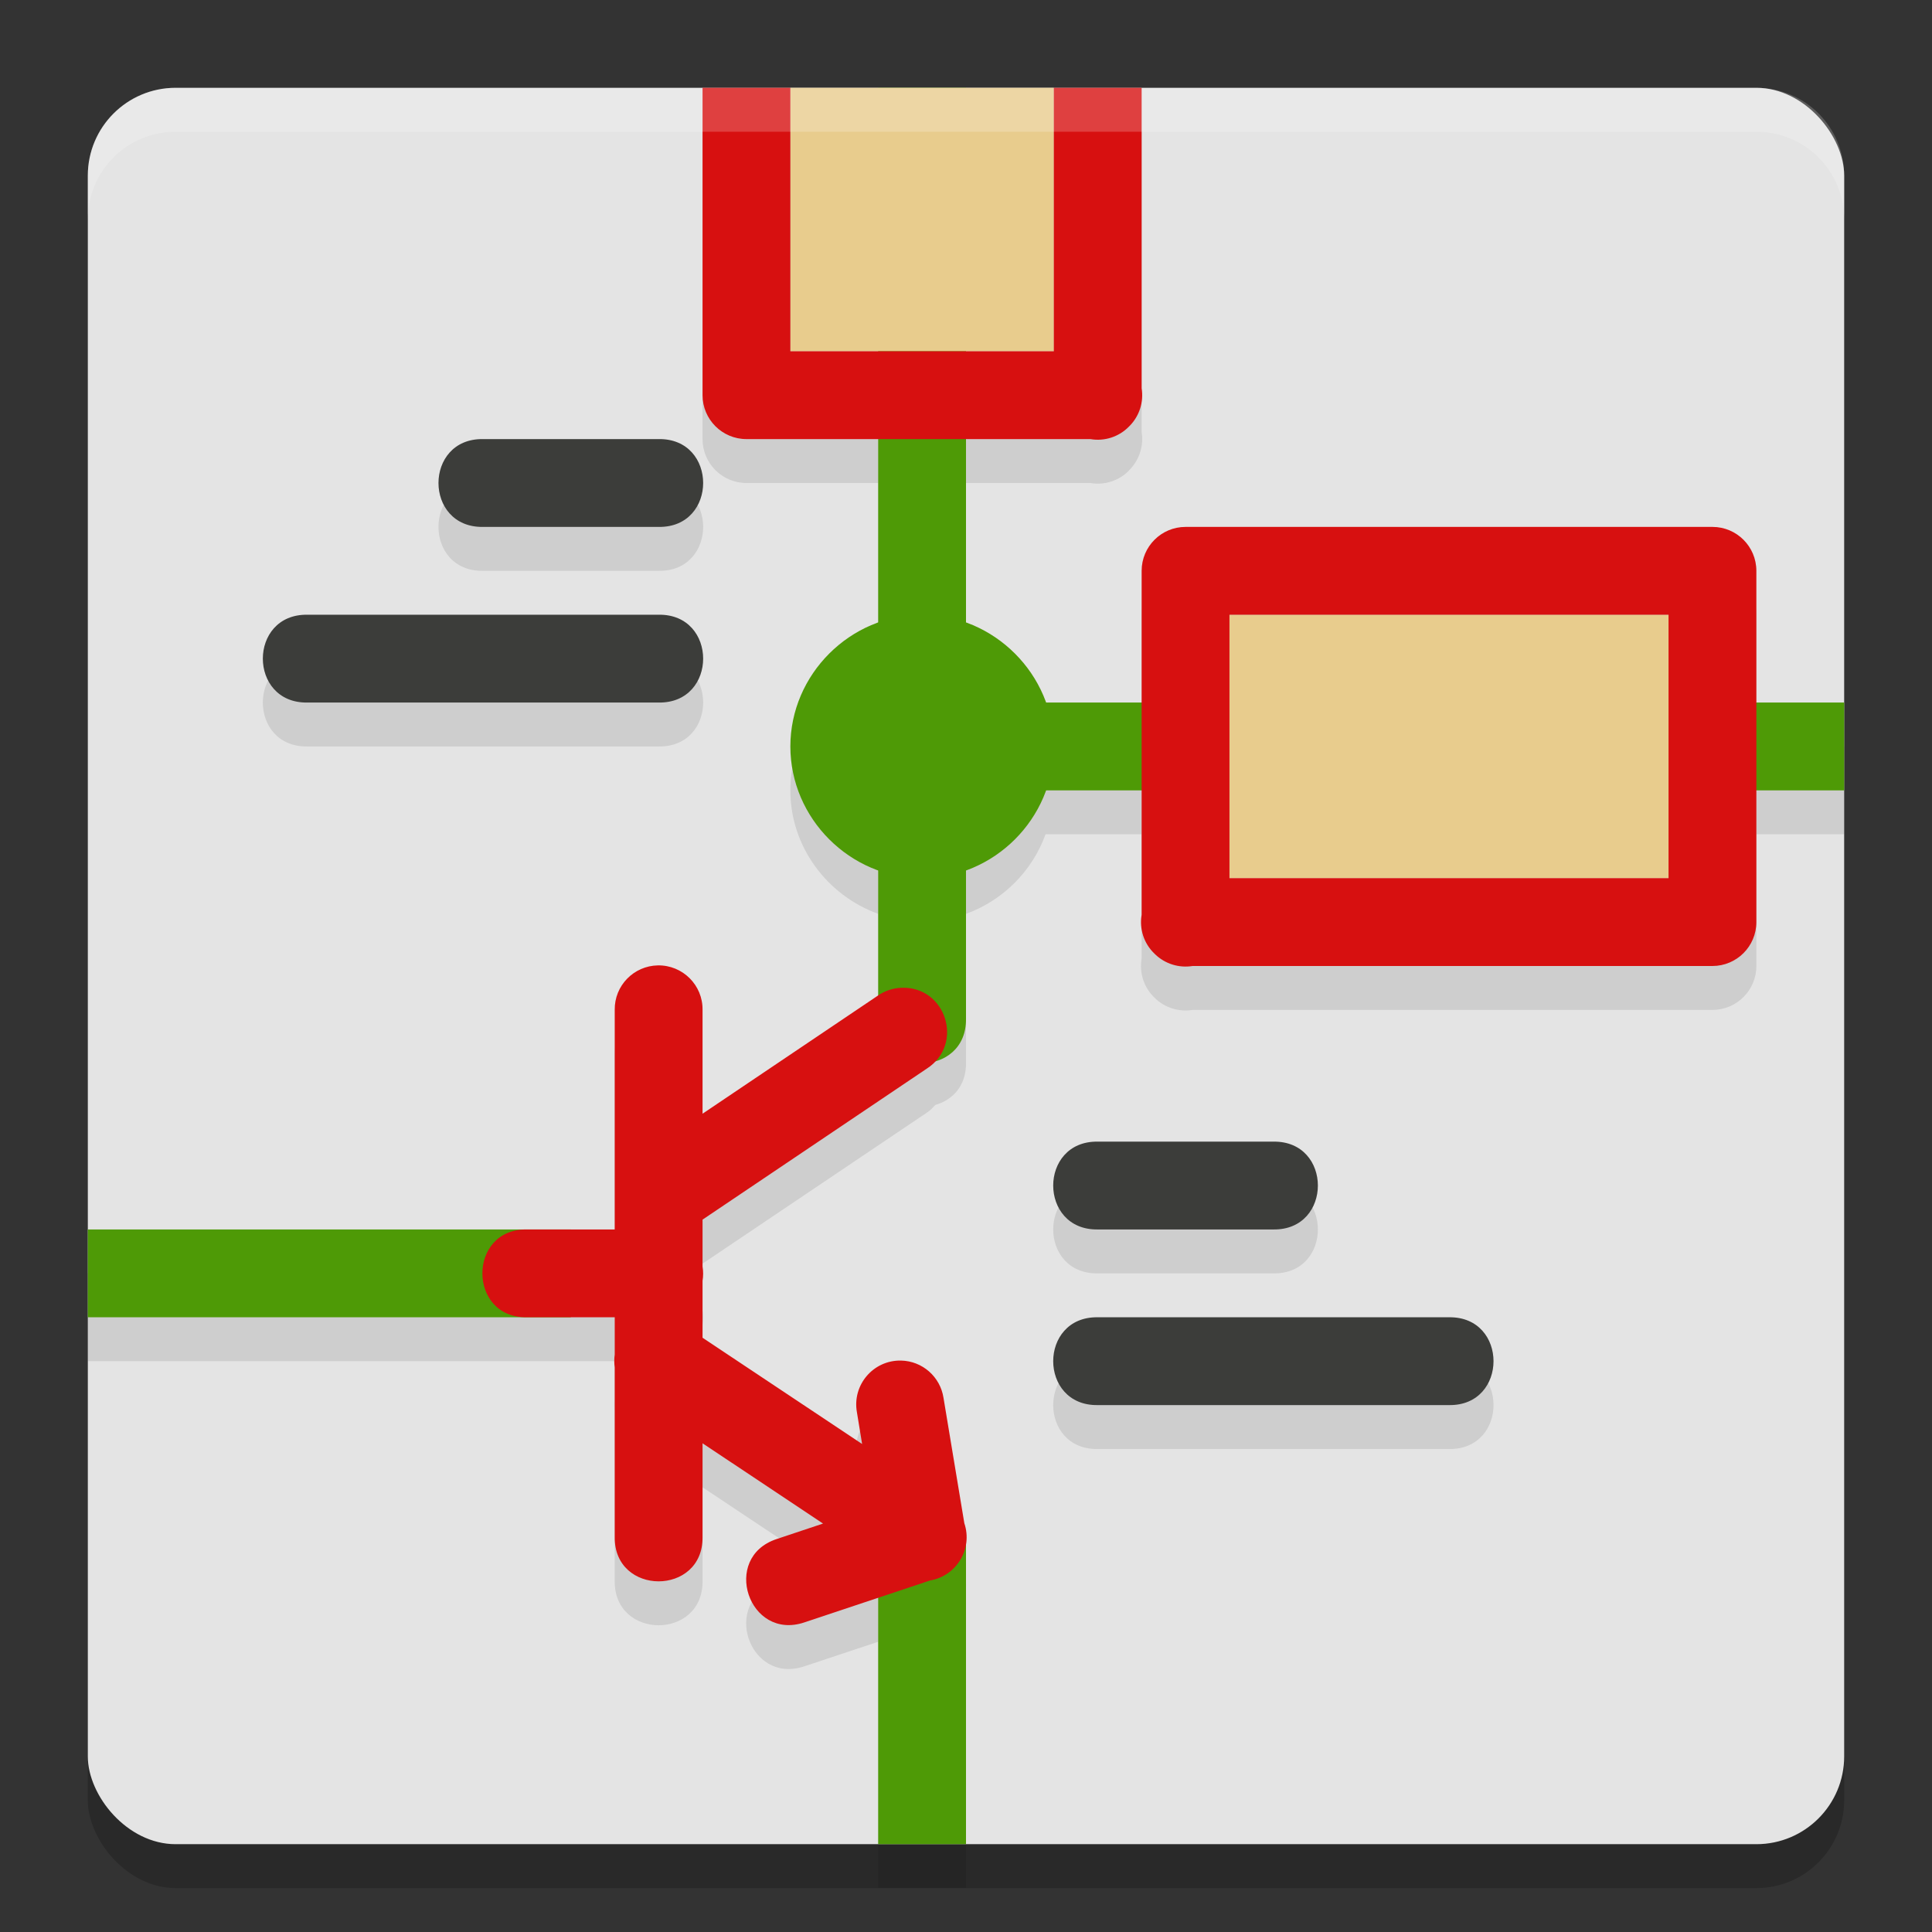 <svg xmlns="http://www.w3.org/2000/svg" width="22" height="22" version="1"><rect width="100%" height="100%" fill="#333333" stroke="none"/><defs>
<linearGradient id="ucPurpleBlue" x1="0%" y1="0%" x2="100%" y2="100%">
  <stop offset="0%" style="stop-color:#B794F4;stop-opacity:1"/>
  <stop offset="100%" style="stop-color:#4299E1;stop-opacity:1"/>
</linearGradient>
</defs>
 <rect style="opacity:0.2" width="20" height="20" x="1" y="1.5" rx="1" ry="1"/>
 <rect style="fill:#e4e4e4" width="20" height="20" x="1" y="1" rx="1" ry="1"/>
 <path style="opacity:0.1" d="M 8,1.5 V 5 c 2.76e-5,0.276 0.224,0.5 0.5,0.5 H 10 V 7.594 C 9.422,7.803 9,8.355 9,9 c 0,0.645 0.422,1.197 1,1.406 v 1.432 c -5.19e-4,3.57e-4 -0.001,-3.6e-4 -0.002,0 L 8,13.182 V 12 C 8.004,11.718 7.774,11.49 7.492,11.494 7.216,11.498 6.996,11.724 7,12 v 2.5 H 6.5 6 1 v 1 H 6 6.5 7 v 0.426 c -0.007,0.048 -0.007,0.096 0,0.145 V 18 c -0.01,0.676 1.01,0.676 1,0 v -1.064 l 1.373,0.914 -0.531,0.176 c -0.633,0.211 -0.317,1.16 0.316,0.949 L 10,18.695 V 21.5 h 1 v -3 -0.426 c 0.002,-0.016 -7.19e-4,-0.031 0,-0.047 V 18 h -0.002 c -4.8e-4,-0.051 -1.51e-4,-0.102 -0.018,-0.154 l -0.238,-1.428 c -0.037,-0.241 -0.241,-0.419 -0.484,-0.424 -0.316,-0.006 -0.556,0.277 -0.5,0.588 L 9.818,16.943 8,15.732 v -0.648 c 0.009,-0.054 0.009,-0.108 0,-0.162 v -0.533 c 0.002,-0.001 0.004,-0.003 0.006,-0.004 l 2.551,-1.717 c 0.038,-0.025 0.066,-0.056 0.094,-0.086 C 10.843,12.527 11.004,12.369 11,12.1 V 10.406 C 11.42,10.254 11.754,9.92 11.906,9.5 H 13 v 1.416 c -0.028,0.162 0.026,0.329 0.145,0.443 9.96e-4,10e-4 0.003,9.53e-4 0.004,0.002 0.002,0.002 0.004,0.006 0.006,0.008 0.113,0.108 0.271,0.156 0.426,0.131 H 19.5 c 0.276,-2.8e-5 0.5,-0.224 0.5,-0.5 v -1.5 h 1 v -1 H 20 V 7 C 20,6.724 19.776,6.5 19.5,6.5 h -6 C 13.224,6.5 13,6.724 13,7 V 8.5 H 11.906 C 11.754,8.08 11.42,7.746 11,7.594 V 5.5 h 1.416 c 0.162,0.028 0.329,-0.026 0.443,-0.145 v -0.002 c 0.001,-0.001 0.003,-0.003 0.004,-0.004 0.001,-0.001 0.003,-0.003 0.004,-0.004 C 12.975,5.233 13.025,5.074 13,4.92 V 1.5 h -1 v 3 h -1 v -3 h -1 v 3 H 9 v -3 z m -2.5,4 c -0.676,-0.01 -0.676,1.01 0,1 h 2 c 0.676,0.01 0.676,-1.01 0,-1 z m -2,2 c -0.676,-0.01 -0.676,1.01 0,1 h 4 c 0.676,0.01 0.676,-1.01 0,-1 z m 10.5,0 h 5 v 1 h -5 z m 0,2 h 5 v 1 h -5 z m -1.5,4 c -0.676,-0.01 -0.676,1.01 0,1 h 2 c 0.676,0.01 0.676,-1.01 0,-1 z m 0,2 c -0.676,-0.01 -0.676,1.01 0,1 h 4 c 0.676,0.01 0.676,-1.01 0,-1 z"/>
 <path style="fill:#4e9a06" d="m 10,1 v 7 1 2.6 c -0.01,0.676 1.01,0.676 1,0 V 9 H 21 V 8 H 11 V 1 Z M 1,14 v 1 H 6 6.5 V 14 H 6 Z m 9,3.5 v 0.5 3 h 1 v -3 -0.5 z"/>
 <rect style="fill:#e8cc8d" width="6" height="3" x="13.5" y="7"/>
 <rect style="fill:#e8cc8d" width="3" height="3" x="9" y="1"/>
 <path style="fill:#d71010" d="m 8,1 v 3.5 c 2.76e-5,0.276 0.224,0.5 0.5,0.5 h 3.916 c 0.162,0.028 0.328,-0.026 0.442,-0.145 6.35e-4,-6.483e-4 0.001,-0.001 0.002,-0.002 0.001,-0.001 0.003,-0.003 0.004,-0.004 0.001,-0.001 0.003,-0.003 0.004,-0.004 C 12.976,4.733 13.025,4.575 13,4.421 V 1 H 12 V 4 H 9 V 1 Z m 5.5,5 c -0.276,2.76e-5 -0.5,0.224 -0.5,0.5 v 3.916 c -0.028,0.162 0.026,0.328 0.145,0.442 9.96e-4,10e-4 0.002,0.002 0.003,0.003 0.002,0.002 0.004,0.005 0.007,0.007 0.113,0.108 0.27,0.157 0.425,0.132 H 19.5 c 0.276,-2.8e-5 0.5,-0.224 0.5,-0.5 v -4 C 20,6.224 19.776,6 19.5,6 Z M 14,7 h 5 v 3 H 14 Z M 7.492,10.993 C 7.216,10.998 6.996,11.224 7,11.5 v 2.5 H 6 c -0.676,-0.01 -0.676,1.01 0,1 h 1 v 0.425 c -0.007,0.048 -0.007,0.097 0,0.146 V 17.5 c -0.01,0.676 1.01,0.676 1,0 v -1.065 l 1.372,0.914 -0.53,0.177 c -0.633,0.211 -0.317,1.16 0.316,0.949 l 1.433,-0.478 c 0.303,-0.052 0.488,-0.361 0.39,-0.652 l -0.237,-1.427 c -0.037,-0.241 -0.241,-0.42 -0.484,-0.425 -0.316,-0.006 -0.558,0.278 -0.502,0.589 L 9.817,16.443 8,15.233 v -0.648 c 0.009,-0.054 0.009,-0.109 0,-0.163 V 13.888 c 0.002,-0.001 0.004,-0.003 0.006,-0.004 l 2.55,-1.717 c 0.426,-0.277 0.216,-0.939 -0.292,-0.919 -0.096,0.004 -0.188,0.034 -0.267,0.089 L 8,12.682 V 11.5 C 8.004,11.218 7.774,10.989 7.492,10.993 Z"/>
 <path style="fill:#3c3d3a" d="M 5.5,5 C 4.824,4.99 4.824,6.01 5.5,6 h 2 c 0.676,0.01 0.676,-1.01 0,-1 z m -2,2 C 2.824,6.99 2.824,8.01 3.5,8 h 4 c 0.676,0.01 0.676,-1.01 0,-1 z m 9,6 c -0.676,-0.01 -0.676,1.01 0,1 h 2 c 0.676,0.01 0.676,-1.01 0,-1 z m 0,2 c -0.676,-0.01 -0.676,1.01 0,1 h 4 c 0.676,0.01 0.676,-1.01 0,-1 z"/>
 <path style="fill:#4e9a06" d="M 10.5,7 C 9.68,7 9,7.68 9,8.5 9,9.32 9.68,10 10.5,10 11.32,10 12,9.32 12,8.5 12,7.68 11.32,7 10.5,7 Z"/>
 <path style="opacity:0.2;fill:#ffffff" d="M 2,1 C 1.446,1 1,1.446 1,2 v 0.5 c 0,-0.554 0.446,-1 1,-1 h 18 c 0.554,0 1,0.446 1,1 V 2 C 21,1.446 20.554,1 20,1 Z"/>
</svg>
